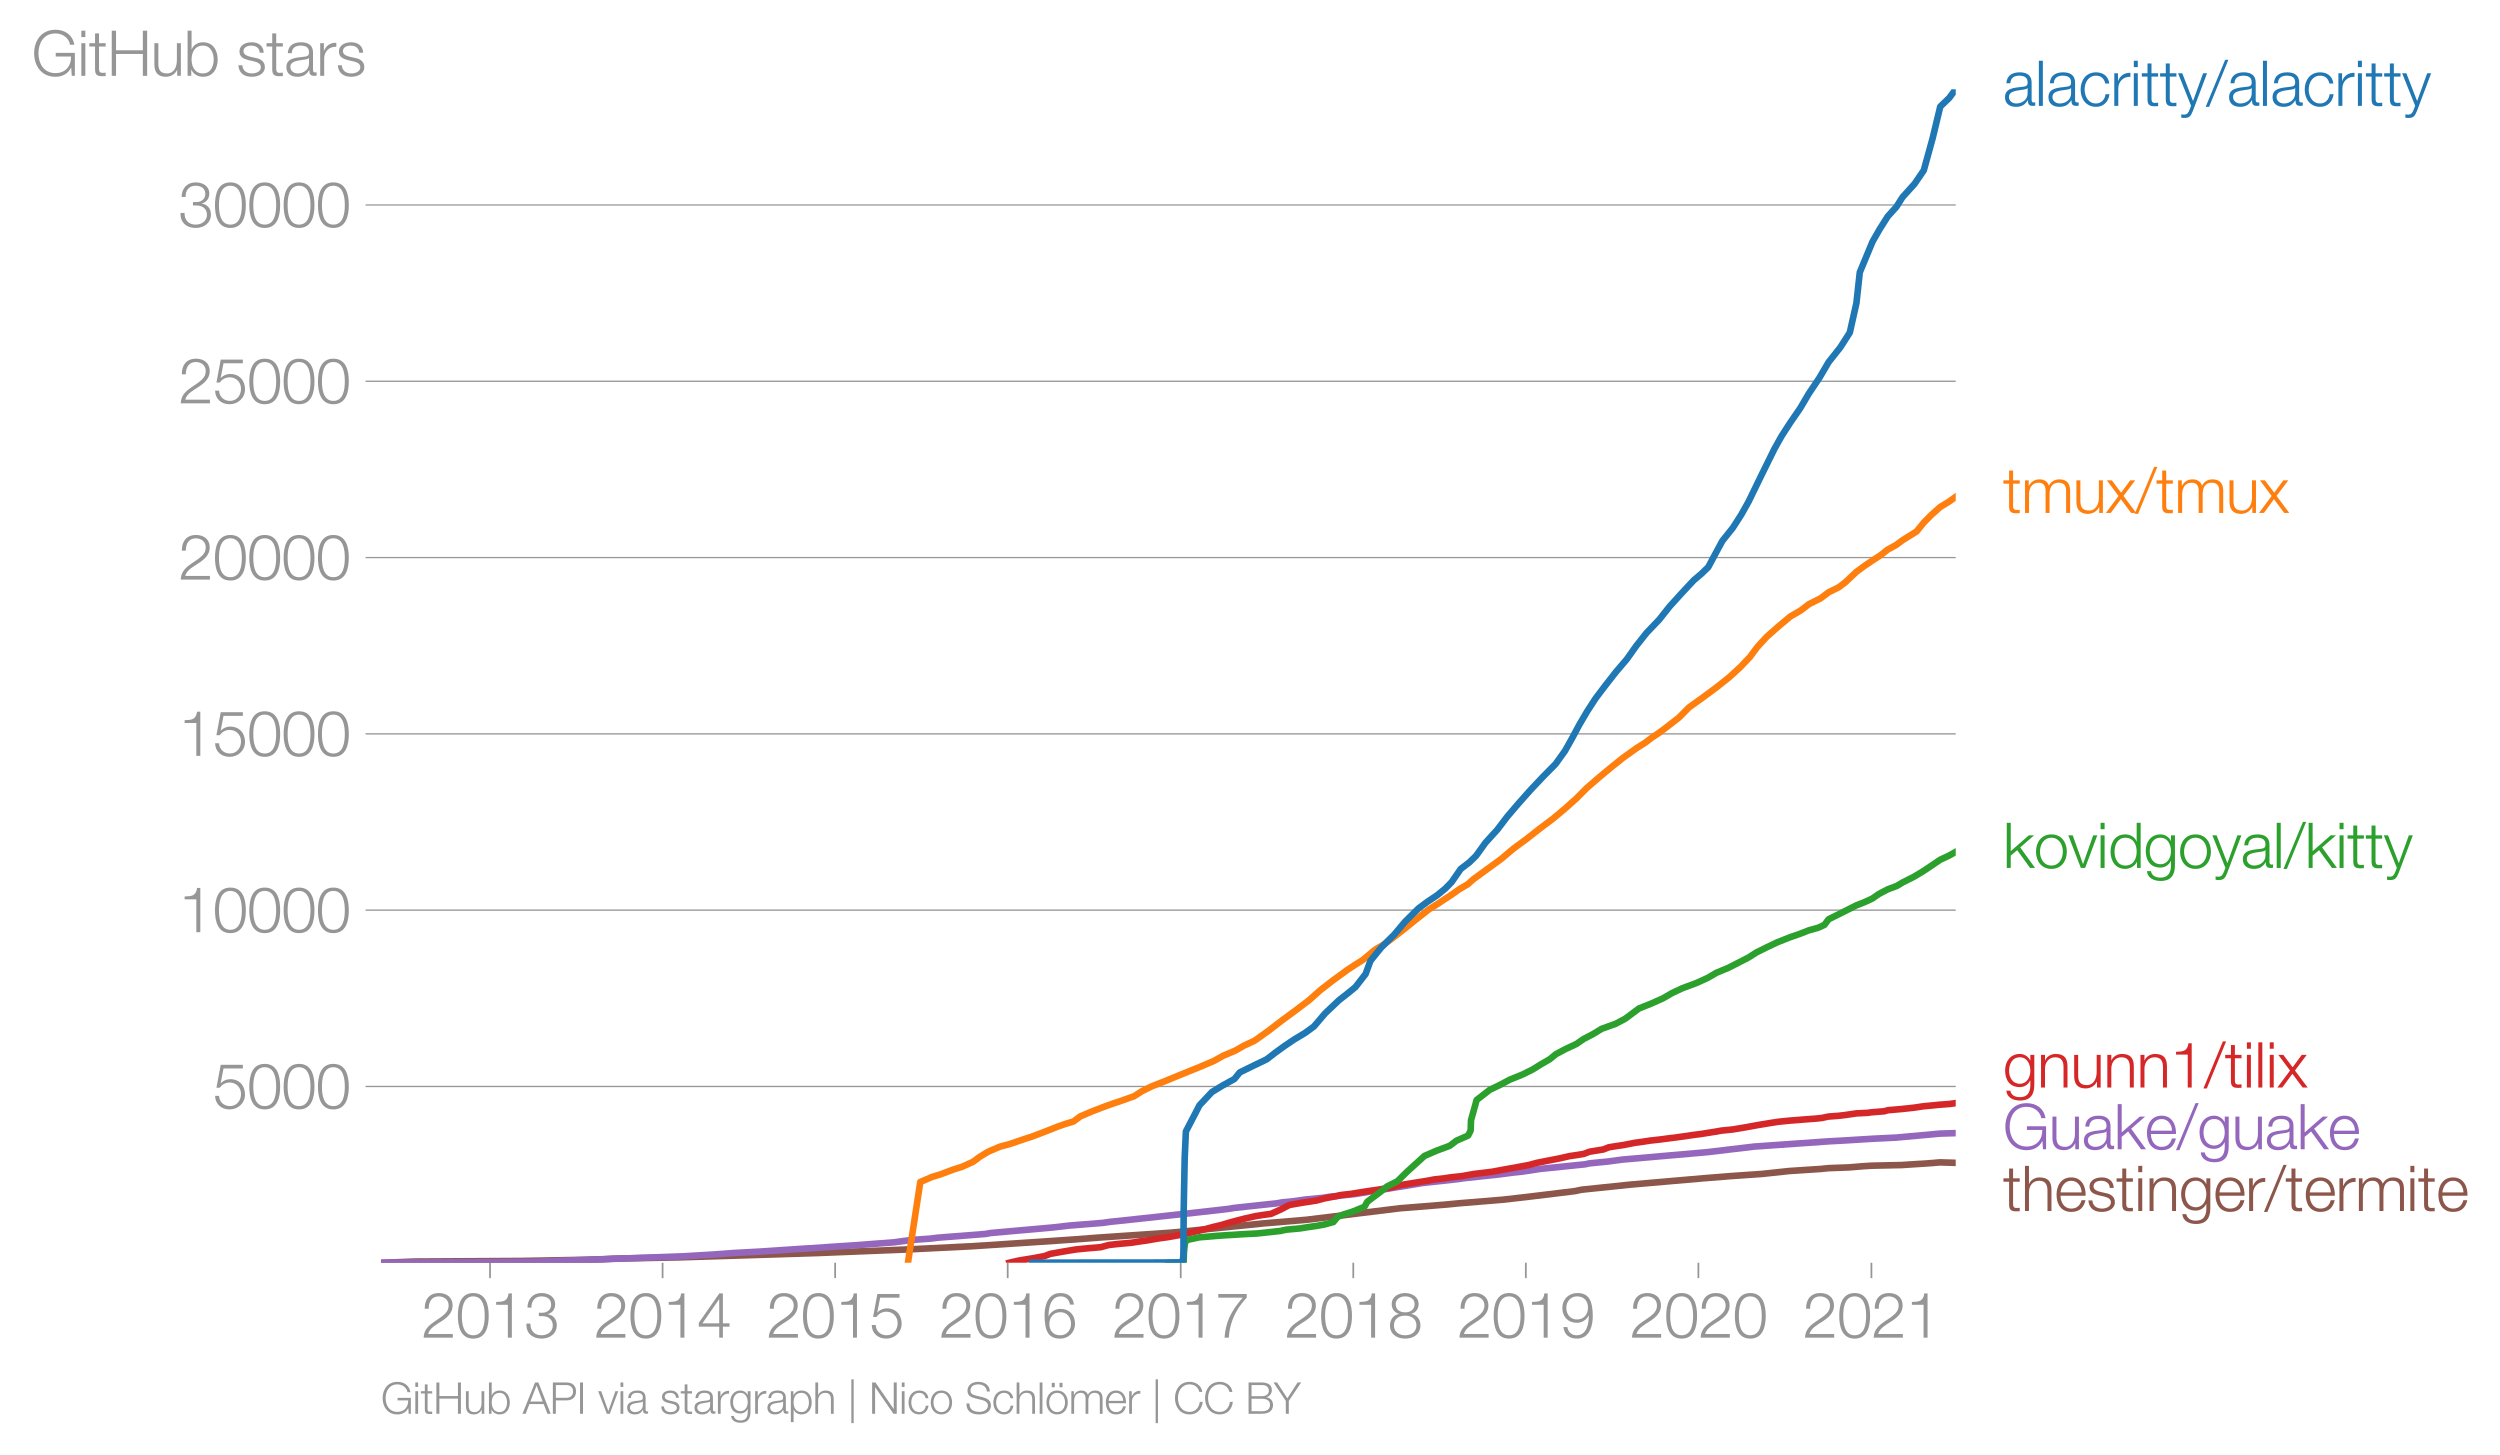 <svg height="439.857" viewBox="0 0 566.946 329.893" width="755.928" xmlns="http://www.w3.org/2000/svg" xmlns:xlink="http://www.w3.org/1999/xlink"><defs><style>*{stroke-linecap:butt;stroke-linejoin:round}</style></defs><g id="figure_1"><path d="M0 329.893h566.946V0H0z" style="fill:none" id="patch_1"/><g id="axes_1"><path d="M86.396 286.358h357.12V20.246H86.396z" style="fill:none" id="patch_2"/><g id="matplotlib.axis_1"><g id="xtick_1"><g id="line2d_1"><defs><path d="M0 0v3.5" id="m05cd0eb817" style="stroke:#969696;stroke-width:.4"/></defs><use style="fill:#969696;stroke:#969696;stroke-width:.4" x="111.128" xlink:href="#m05cd0eb817" y="286.358"/></g><g style="fill:#969696" transform="matrix(.14 0 0 -.14 95.562 303.355)" id="text_1"><defs><path d="M3181 371H691c109 602 909 999 1344 1293 583 378 1127 845 1127 1594 0 832-608 1260-1389 1260-973 0-1453-665-1434-1587h403c-12 659 276 1248 1012 1248 544 0 1004-333 1004-915 0-358-128-595-371-845C1626 1658 262 1331 230 0h2951v371z" id="HelveticaNeue-Light-32" transform="scale(.016)"/><path d="M1779 4179c1024 0 1159-1190 1159-1965 0-780-135-1971-1159-1971S621 1434 621 2214c0 775 134 1965 1158 1965zm0 339C474 4518 218 3258 218 2208 218 1165 474-96 1779-96c1306 0 1562 1261 1562 2310 0 1044-256 2304-1562 2304z" id="HelveticaNeue-Light-30" transform="scale(.016)"/><path d="M621 3328h1184V0h403v4480h-326c-122-826-557-838-1261-864v-288z" id="HelveticaNeue-Light-31" transform="scale(.016)"/><path d="M211 1427C147 467 813-96 1741-96c825 0 1542 486 1542 1363 0 589-339 1011-921 1107v13c480 115 755 506 755 992 0 794-685 1139-1389 1139-870 0-1408-627-1414-1472h403c-13 666 345 1133 1017 1133 538 0 980-256 980-845 0-563-493-819-909-812h-339v-340h339c595 0 1075-313 1075-947 0-640-557-992-1146-992-723 0-1145 474-1120 1184H211z" id="HelveticaNeue-Light-33" transform="scale(.016)"/></defs><use xlink:href="#HelveticaNeue-Light-32"/><use x="55.6" xlink:href="#HelveticaNeue-Light-30"/><use x="111.2" xlink:href="#HelveticaNeue-Light-31"/><use x="166.8" xlink:href="#HelveticaNeue-Light-33"/></g></g><g id="xtick_2"><use style="fill:#969696;stroke:#969696;stroke-width:.4" x="150.26" xlink:href="#m05cd0eb817" y="286.358" id="line2d_2"/><g style="fill:#969696" transform="matrix(.14 0 0 -.14 134.693 303.355)" id="text_2"><defs><path d="M192 1114h2067V0h371v1114h672v339h-672v3027h-364L192 1504v-390zm365 339 1689 2438h13V1453H557z" id="HelveticaNeue-Light-34" transform="scale(.016)"/></defs><use xlink:href="#HelveticaNeue-Light-32"/><use x="55.6" xlink:href="#HelveticaNeue-Light-30"/><use x="111.2" xlink:href="#HelveticaNeue-Light-31"/><use x="166.8" xlink:href="#HelveticaNeue-Light-34"/></g></g><g id="xtick_3"><use style="fill:#969696;stroke:#969696;stroke-width:.4" x="189.391" xlink:href="#m05cd0eb817" y="286.358" id="line2d_3"/><g style="fill:#969696" transform="matrix(.14 0 0 -.14 173.825 303.355)" id="text_3"><defs><path d="M230 1280C250 429 870-96 1702-96c858 0 1556 640 1556 1517 0 902-583 1549-1504 1549-346 0-724-154-948-416l-12 12 288 1485h1958v371H800L365 2099h345c218 339 602 531 999 531 665 0 1145-505 1145-1164 0-653-428-1223-1120-1223-614 0-1081 416-1100 1037H230z" id="HelveticaNeue-Light-35" transform="scale(.016)"/></defs><use xlink:href="#HelveticaNeue-Light-32"/><use x="55.6" xlink:href="#HelveticaNeue-Light-30"/><use x="111.2" xlink:href="#HelveticaNeue-Light-31"/><use x="166.8" xlink:href="#HelveticaNeue-Light-35"/></g></g><g id="xtick_4"><use style="fill:#969696;stroke:#969696;stroke-width:.4" x="228.523" xlink:href="#m05cd0eb817" y="286.358" id="line2d_4"/><g style="fill:#969696" transform="matrix(.14 0 0 -.14 212.957 303.355)" id="text_4"><defs><path d="M1856 2579c685 0 1082-531 1082-1184 0-621-436-1152-1076-1152-780 0-1120 519-1120 1152 0 659 410 1184 1114 1184zm1376 768c-96 781-589 1171-1376 1171-1466 0-1600-1702-1600-2233C256 538 736-96 1824-96c883 0 1517 646 1517 1517 0 877-583 1497-1479 1497-505 0-979-300-1190-742h-13c0 813 192 2003 1235 2003 519 0 864-339 935-832h403z" id="HelveticaNeue-Light-36" transform="scale(.016)"/></defs><use xlink:href="#HelveticaNeue-Light-32"/><use x="55.6" xlink:href="#HelveticaNeue-Light-30"/><use x="111.2" xlink:href="#HelveticaNeue-Light-31"/><use x="166.8" xlink:href="#HelveticaNeue-Light-36"/></g></g><g id="xtick_5"><use style="fill:#969696;stroke:#969696;stroke-width:.4" x="267.762" xlink:href="#m05cd0eb817" y="286.358" id="line2d_5"/><g style="fill:#969696" transform="matrix(.14 0 0 -.14 252.196 303.355)" id="text_5"><defs><path d="M326 4051h2477C1562 2637 1069 1517 960 0h435c103 2086 1255 3469 1811 4051v371H326v-371z" id="HelveticaNeue-Light-37" transform="scale(.016)"/></defs><use xlink:href="#HelveticaNeue-Light-32"/><use x="55.6" xlink:href="#HelveticaNeue-Light-30"/><use x="111.2" xlink:href="#HelveticaNeue-Light-31"/><use x="166.8" xlink:href="#HelveticaNeue-Light-37"/></g></g><g id="xtick_6"><use style="fill:#969696;stroke:#969696;stroke-width:.4" x="306.894" xlink:href="#m05cd0eb817" y="286.358" id="line2d_6"/><g style="fill:#969696" transform="matrix(.14 0 0 -.14 291.328 303.355)" id="text_6"><defs><path d="M1779 243c-627 0-1139 339-1139 1011 0 660 525 986 1139 973 602 13 1139-326 1139-973 0-684-512-1011-1139-1011zm1357 3155c0 768-698 1120-1363 1120-659 0-1357-352-1357-1120 0-492 262-844 730-985v-13c-551-102-896-563-909-1146C237 352 941-96 1779-96c839 0 1543 448 1543 1350 0 602-340 1031-916 1146v13c455 134 730 499 730 985zm-1357-832c-473-12-960 231-960 832 0 512 467 781 960 781 538 0 954-269 954-781 0-576-461-844-954-832z" id="HelveticaNeue-Light-38" transform="scale(.016)"/></defs><use xlink:href="#HelveticaNeue-Light-32"/><use x="55.6" xlink:href="#HelveticaNeue-Light-30"/><use x="111.2" xlink:href="#HelveticaNeue-Light-31"/><use x="166.8" xlink:href="#HelveticaNeue-Light-38"/></g></g><g id="xtick_7"><use style="fill:#969696;stroke:#969696;stroke-width:.4" x="346.026" xlink:href="#m05cd0eb817" y="286.358" id="line2d_7"/><g style="fill:#969696" transform="matrix(.14 0 0 -.14 330.46 303.355)" id="text_7"><defs><path d="M1702 1843c-684 0-1081 531-1081 1184 0 621 435 1152 1075 1152 781 0 1120-518 1120-1152 0-659-410-1184-1114-1184zM326 1075C422 294 915-96 1702-96c1466 0 1600 1702 1600 2234 0 1747-480 2380-1568 2380-883 0-1516-646-1516-1516 0-877 582-1498 1478-1498 506 0 979 301 1190 742h13c0-812-192-2003-1235-2003-518 0-864 339-934 832H326z" id="HelveticaNeue-Light-39" transform="scale(.016)"/></defs><use xlink:href="#HelveticaNeue-Light-32"/><use x="55.6" xlink:href="#HelveticaNeue-Light-30"/><use x="111.2" xlink:href="#HelveticaNeue-Light-31"/><use x="166.8" xlink:href="#HelveticaNeue-Light-39"/></g></g><g id="xtick_8"><use style="fill:#969696;stroke:#969696;stroke-width:.4" x="385.158" xlink:href="#m05cd0eb817" y="286.358" id="line2d_8"/><g style="fill:#969696" transform="matrix(.14 0 0 -.14 369.591 303.355)" id="text_8"><use xlink:href="#HelveticaNeue-Light-32"/><use x="55.6" xlink:href="#HelveticaNeue-Light-30"/><use x="111.2" xlink:href="#HelveticaNeue-Light-32"/><use x="166.8" xlink:href="#HelveticaNeue-Light-30"/></g></g><g id="xtick_9"><use style="fill:#969696;stroke:#969696;stroke-width:.4" x="424.397" xlink:href="#m05cd0eb817" y="286.358" id="line2d_9"/><g style="fill:#969696" transform="matrix(.14 0 0 -.14 408.83 303.355)" id="text_9"><use xlink:href="#HelveticaNeue-Light-32"/><use x="55.6" xlink:href="#HelveticaNeue-Light-30"/><use x="111.2" xlink:href="#HelveticaNeue-Light-32"/><use x="166.8" xlink:href="#HelveticaNeue-Light-31"/></g></g></g><g id="matplotlib.axis_2"><g id="ytick_1"><path clip-path="url(#p6822a20e73)" d="M86.396 246.385h357.12" style="fill:none;stroke:#969696;stroke-linecap:square;stroke-width:.3" id="line2d_10"/><g id="line2d_11"><defs><path d="M0 0h-3.5" id="mc76fe458bc" style="stroke:#969696;stroke-width:.3"/></defs><use style="fill:#969696;stroke:#969696;stroke-width:.3" x="86.396" xlink:href="#mc76fe458bc" y="246.385"/></g><g style="fill:#969696" transform="matrix(.14 0 0 -.14 48.264 251.383)" id="text_10"><use xlink:href="#HelveticaNeue-Light-35"/><use x="55.6" xlink:href="#HelveticaNeue-Light-30"/><use x="111.2" xlink:href="#HelveticaNeue-Light-30"/><use x="166.8" xlink:href="#HelveticaNeue-Light-30"/></g></g><g id="ytick_2"><path clip-path="url(#p6822a20e73)" d="M86.396 206.404h357.12" style="fill:none;stroke:#969696;stroke-linecap:square;stroke-width:.3" id="line2d_12"/><use style="fill:#969696;stroke:#969696;stroke-width:.3" x="86.396" xlink:href="#mc76fe458bc" y="206.404" id="line2d_13"/><g style="fill:#969696" transform="matrix(.14 0 0 -.14 40.48 211.403)" id="text_11"><use xlink:href="#HelveticaNeue-Light-31"/><use x="55.6" xlink:href="#HelveticaNeue-Light-30"/><use x="111.2" xlink:href="#HelveticaNeue-Light-30"/><use x="166.8" xlink:href="#HelveticaNeue-Light-30"/><use x="222.4" xlink:href="#HelveticaNeue-Light-30"/></g></g><g id="ytick_3"><path clip-path="url(#p6822a20e73)" d="M86.396 166.424h357.12" style="fill:none;stroke:#969696;stroke-linecap:square;stroke-width:.3" id="line2d_14"/><use style="fill:#969696;stroke:#969696;stroke-width:.3" x="86.396" xlink:href="#mc76fe458bc" y="166.424" id="line2d_15"/><g style="fill:#969696" transform="matrix(.14 0 0 -.14 40.48 171.422)" id="text_12"><use xlink:href="#HelveticaNeue-Light-31"/><use x="55.6" xlink:href="#HelveticaNeue-Light-35"/><use x="111.2" xlink:href="#HelveticaNeue-Light-30"/><use x="166.8" xlink:href="#HelveticaNeue-Light-30"/><use x="222.4" xlink:href="#HelveticaNeue-Light-30"/></g></g><g id="ytick_4"><path clip-path="url(#p6822a20e73)" d="M86.396 126.443h357.12" style="fill:none;stroke:#969696;stroke-linecap:square;stroke-width:.3" id="line2d_16"/><use style="fill:#969696;stroke:#969696;stroke-width:.3" x="86.396" xlink:href="#mc76fe458bc" y="126.443" id="line2d_17"/><g style="fill:#969696" transform="matrix(.14 0 0 -.14 40.48 131.441)" id="text_13"><use xlink:href="#HelveticaNeue-Light-32"/><use x="55.6" xlink:href="#HelveticaNeue-Light-30"/><use x="111.2" xlink:href="#HelveticaNeue-Light-30"/><use x="166.8" xlink:href="#HelveticaNeue-Light-30"/><use x="222.4" xlink:href="#HelveticaNeue-Light-30"/></g></g><g id="ytick_5"><path clip-path="url(#p6822a20e73)" d="M86.396 86.462h357.12" style="fill:none;stroke:#969696;stroke-linecap:square;stroke-width:.3" id="line2d_18"/><use style="fill:#969696;stroke:#969696;stroke-width:.3" x="86.396" xlink:href="#mc76fe458bc" y="86.462" id="line2d_19"/><g style="fill:#969696" transform="matrix(.14 0 0 -.14 40.48 91.46)" id="text_14"><use xlink:href="#HelveticaNeue-Light-32"/><use x="55.6" xlink:href="#HelveticaNeue-Light-35"/><use x="111.2" xlink:href="#HelveticaNeue-Light-30"/><use x="166.8" xlink:href="#HelveticaNeue-Light-30"/><use x="222.4" xlink:href="#HelveticaNeue-Light-30"/></g></g><g id="ytick_6"><path clip-path="url(#p6822a20e73)" d="M86.396 46.481h357.12" style="fill:none;stroke:#969696;stroke-linecap:square;stroke-width:.3" id="line2d_20"/><use style="fill:#969696;stroke:#969696;stroke-width:.3" x="86.396" xlink:href="#mc76fe458bc" y="46.481" id="line2d_21"/><g style="fill:#969696" transform="matrix(.14 0 0 -.14 40.48 51.48)" id="text_15"><use xlink:href="#HelveticaNeue-Light-33"/><use x="55.6" xlink:href="#HelveticaNeue-Light-30"/><use x="111.2" xlink:href="#HelveticaNeue-Light-30"/><use x="166.8" xlink:href="#HelveticaNeue-Light-30"/><use x="222.4" xlink:href="#HelveticaNeue-Light-30"/></g></g><g style="fill:#969696" transform="matrix(.14 0 0 -.14 7.2 17.197)" id="text_16"><defs><path d="M4365 2323H2426v-371h1555c19-966-570-1677-1581-1677-1210 0-1722 1011-1722 2010 0 998 512 2009 1722 2009 870 0 1414-620 1472-1145h435c-166 998-947 1517-1907 1517-1440 0-2157-1133-2157-2381S960-96 2400-96c659 0 1274 275 1581 928h13l57-832h314v2323z" id="HelveticaNeue-Light-47" transform="scale(.016)"/><path d="M390 0h404v3302H390V0zm0 3923h404v647H390v-647z" id="HelveticaNeue-Light-69" transform="scale(.016)"/><path d="M1024 4294H621v-992H45v-339h576V704c-7-563 179-742 717-742 121 0 236 12 358 12v346c-115-13-230-19-346-19-288 19-326 173-326 435v2227h672v339h-672v992z" id="HelveticaNeue-Light-74" transform="scale(.016)"/><path d="M461 0h435v2214h2714V0h435v4570h-435V2586H896v1984H461V0z" id="HelveticaNeue-Light-48" transform="scale(.016)"/><path d="M3059 3302h-403V1568c0-672-301-1325-992-1325-640 0-864 314-883 909v2150H378V1158C378 390 704-96 1536-96c493 0 928 250 1139 691h13V0h371v3302z" id="HelveticaNeue-Light-75" transform="scale(.016)"/><path d="M3027 1651c0-685-313-1408-1081-1408-858 0-1159 723-1159 1408s301 1408 1159 1408c768 0 1081-723 1081-1408zM384 0h371v627h13C954 179 1414-96 1946-96c1004 0 1484 813 1484 1747 0 935-480 1747-1484 1747-493 0-973-249-1146-723h-13v1895H384V0z" id="HelveticaNeue-Light-62" transform="scale(.016)"/><path d="M2765 2336c-26 717-551 1062-1210 1062-582 0-1241-256-1241-928 0-563 396-742 921-883l519-115c364-90 723-218 723-602 0-460-525-627-903-627-537 0-940 282-972 826H198C262 262 787-96 1555-96c615 0 1325 275 1325 992 0 576-480 845-941 915l-537 122c-276 70-685 198-685 557 0 428 422 569 781 569 460 0 844-224 864-723h403z" id="HelveticaNeue-Light-73" transform="scale(.016)"/><path d="M2496 1280c6-646-538-1037-1152-1037-378 0-736 250-736 653 0 646 851 640 1536 762 109 19 288 51 339 147h13v-525zM749 2291c13 538 384 768 883 768 474 0 864-134 864-678 0-365-186-410-518-448-871-103-1773-135-1773-1063 0-665 499-966 1107-966 634 0 922 243 1203 672h13c0-346 64-576 474-576 108 0 172 6 262 26v339c-32-13-83-26-128-26-160 0-237 90-237 243v1754c0 883-633 1062-1216 1062-755 0-1299-332-1337-1107h403z" id="HelveticaNeue-Light-61" transform="scale(.016)"/><path d="M384 0h403v1760c0 685 499 1222 1229 1184v403c-595 26-1043-288-1248-819h-13v774H384V0z" id="HelveticaNeue-Light-72" transform="scale(.016)"/></defs><use xlink:href="#HelveticaNeue-Light-47"/><use x="74.1" xlink:href="#HelveticaNeue-Light-69"/><use x="92.6" xlink:href="#HelveticaNeue-Light-74"/><use x="122.2" xlink:href="#HelveticaNeue-Light-48"/><use x="192.6" xlink:href="#HelveticaNeue-Light-75"/><use x="246.3" xlink:href="#HelveticaNeue-Light-62"/><use x="303.7" xlink:href="#HelveticaNeue-Light-20"/><use x="331.5" xlink:href="#HelveticaNeue-Light-73"/><use x="379.6" xlink:href="#HelveticaNeue-Light-74"/><use x="409.2" xlink:href="#HelveticaNeue-Light-61"/><use x="461.1" xlink:href="#HelveticaNeue-Light-72"/><use x="492.6" xlink:href="#HelveticaNeue-Light-73"/></g></g><path clip-path="url(#p6822a20e73)" d="m87.133 286.358 6.883-.264 24.26-.136 14.271-.264 4.445-.144 2.3-.12 14.524-.28 31.3-.975 8.182-.328 12.261-.488 14.677-.727 14.94-.976 7.311-.496 6.365-.48 16.657-1.135 6.711-.656 14.363-1.455 9.691-.815 21.108-2.6 10.113-.815 3.348-.32 9.922-.815 5.701-.648 10.685-1.303 1.537-.32 10.858-1.136 16.866-1.463 6.111-.488 7.039-.487 6.134-.656 7.139-.472 1.838-.184 4.585-.168 3.428-.28 1.877-.112 6.743-.144 6.79-.447 1.819-.16 3 .088h0" style="fill:none;stroke:#8c564b;stroke-linecap:square;stroke-width:1.5" id="line2d_22"/><path clip-path="url(#p6822a20e73)" d="m86.396 286.358 34.58-.208 34.105-1.255 7.114-.424 4.103-.312 5.921-.32 4.65-.312 17.536-1.16 8.323-.639 3.907-.528 4.426-.312 1.6-.207 10.793-.848 1.244-.216 14.052-1.255 3.69-.424 7.745-.624 1.438-.216 5.961-.631 13.624-1.48 7.405-.84 1.184-.207 9.844-1.064 1.108-.208 2.267-.207 2.934-.424 4.226-.416 1.192-.208 5.944-.632 15.52-2.534 7.72-.84 1.37-.208 7.92-.848 3.212-.423 2.043-.208 4.152-.632 10.262-1.055.93-.208 4.274-.424 3.133-.424 19.28-1.687 10.635-1.264 16.865-1.19 3.554-.193 6.36-.392 5.5-.272 9.948-.903 3.446-.104h0" style="fill:none;stroke:#9467bd;stroke-linecap:square;stroke-width:1.5" id="line2d_23"/><path clip-path="url(#p6822a20e73)" d="m228.908 286.358 2.146-.496 3.097-.504 2.706-.503 1.341-.504 2.802-.504 3.028-.504 2.562-.248 3.008-.255 1.879-.504 2.234-.248 2.859-.256 1.572-.248 1.825-.256 2.941-.504 1.828-.247 1.488-.256 2.66-.504 2.098-.504 2.099-.504 1.821-.503 2.097-.504 1.66-.504 1.863-.504 1.99-.503 2.27-.504 1.55-.248 1.896-.256 2.24-1.007 1.92-1.008 2.88-.504 1.635-.248 1.642-.255 1.874-.504 2.702-.504.985-.248 2.233-.256 3.114-.503 1.66-.248 1.736-.248 2.842-.504 1.99-.504 3.092-.503 3.153-.504 1.245-.248 2.297-.256 1.606-.248 2.42-.256 2.814-.503 2.101-.248 2.062-.256 2.687-.504 2.785-.504 2.757-.504 1.84-.503 2.549-.504 2.605-.504 2.201-.504 1.667-.247 1.582-.256 1.329-.504 3.104-.504 1.294-.504 1.585-.247 1.694-.256 2.595-.504 1.806-.248 1.667-.256 2.228-.248 1.944-.256 1.936-.248 1.877-.255 1.644-.248 1.973-.256 3.14-.504 1.4-.248 2.565-.256 3.003-.503 2.749-.504 3.044-.504 1.62-.248 2.571-.256 1.97-.152 1.98-.16 2.031-.151 1.363-.152 1.404-.304 2.389-.176 1.449-.176 2.45-.36 2.586-.128.903-.128 2.898-.232.766-.232 3.197-.28 2.795-.303 2.023-.304 1.932-.184 1.82-.184 2.144-.152 1.099-.152" style="fill:none;stroke:#d62728;stroke-linecap:square;stroke-width:1.5" id="line2d_24"/><g style="fill:#1f77b4" transform="matrix(.14 0 0 -.14 454.23 24.013)" id="text_17"><defs><path d="M390 0h404v4570H390V0z" id="HelveticaNeue-Light-6c" transform="scale(.016)"/><path d="M3117 2266c-90 755-634 1132-1338 1132-1011 0-1561-800-1561-1747S768-96 1779-96c736 0 1255 486 1363 1280h-403c-51-550-461-941-960-941-774 0-1158 704-1158 1408s384 1408 1158 1408c525 0 826-301 935-793h403z" id="HelveticaNeue-Light-63" transform="scale(.016)"/><path d="m1331 13-141-378c-134-307-217-518-576-518-89 0-179 13-275 32v-339c64-26 147-26 307-32 506 0 640 160 871 716l1433 3808h-403L1530 486 442 3302H13L1331 13z" id="HelveticaNeue-Light-79" transform="scale(.016)"/><path d="m262-96 1952 4762h-326L-83-96h345z" id="HelveticaNeue-Light-2f" transform="scale(.016)"/></defs><use xlink:href="#HelveticaNeue-Light-61"/><use x="51.9" xlink:href="#HelveticaNeue-Light-6c"/><use x="70.4" xlink:href="#HelveticaNeue-Light-61"/><use x="122.3" xlink:href="#HelveticaNeue-Light-63"/><use x="174.2" xlink:href="#HelveticaNeue-Light-72"/><use x="205.7" xlink:href="#HelveticaNeue-Light-69"/><use x="224.2" xlink:href="#HelveticaNeue-Light-74"/><use x="253.8" xlink:href="#HelveticaNeue-Light-74"/><use x="283.4" xlink:href="#HelveticaNeue-Light-79"/><use x="329.7" xlink:href="#HelveticaNeue-Light-2f"/><use x="363" xlink:href="#HelveticaNeue-Light-61"/><use x="414.9" xlink:href="#HelveticaNeue-Light-6c"/><use x="433.4" xlink:href="#HelveticaNeue-Light-61"/><use x="485.3" xlink:href="#HelveticaNeue-Light-63"/><use x="537.2" xlink:href="#HelveticaNeue-Light-72"/><use x="568.7" xlink:href="#HelveticaNeue-Light-69"/><use x="587.2" xlink:href="#HelveticaNeue-Light-74"/><use x="616.8" xlink:href="#HelveticaNeue-Light-74"/><use x="646.4" xlink:href="#HelveticaNeue-Light-79"/></g><g style="fill:#ff7f0e" transform="matrix(.14 0 0 -.14 454.23 116.32)" id="text_18"><defs><path d="M384 0h403v1843c7 691 288 1216 986 1216 512 0 697-371 691-819V0h403v1869c0 614 199 1190 896 1190 576 0 781-294 781-838V0h403v2240c0 781-371 1158-1094 1158-435 0-851-211-1050-646-121 435-512 646-947 646-525 0-870-256-1082-652h-19v556H384V0z" id="HelveticaNeue-Light-6d" transform="scale(.016)"/><path d="M6 0h500l1017 1389L2560 0h512L1786 1722l1190 1580h-506l-921-1254-941 1254H102l1184-1587L6 0z" id="HelveticaNeue-Light-78" transform="scale(.016)"/></defs><use xlink:href="#HelveticaNeue-Light-74"/><use x="29.6" xlink:href="#HelveticaNeue-Light-6d"/><use x="112.9" xlink:href="#HelveticaNeue-Light-75"/><use x="166.6" xlink:href="#HelveticaNeue-Light-78"/><use x="214.7" xlink:href="#HelveticaNeue-Light-2f"/><use x="248" xlink:href="#HelveticaNeue-Light-74"/><use x="277.6" xlink:href="#HelveticaNeue-Light-6d"/><use x="360.9" xlink:href="#HelveticaNeue-Light-75"/><use x="414.6" xlink:href="#HelveticaNeue-Light-78"/></g><g style="fill:#2ca02c" transform="matrix(.14 0 0 -.14 454.23 196.833)" id="text_19"><defs><path d="M384 0h403v1254l653 544L2746 0h505L1747 2080l1408 1222h-537L787 1702v2868H384V0z" id="HelveticaNeue-Light-6b" transform="scale(.016)"/><path d="M1779 3398c-1011 0-1561-800-1561-1747S768-96 1779-96s1562 800 1562 1747-551 1747-1562 1747zm0-339c775 0 1159-704 1159-1408S2554 243 1779 243c-774 0-1158 704-1158 1408s384 1408 1158 1408z" id="HelveticaNeue-Light-6f" transform="scale(.016)"/><path d="M1286 0h429l1235 3302h-416L1510 403h-12L461 3302H13L1286 0z" id="HelveticaNeue-Light-76" transform="scale(.016)"/><path d="M646 1651c0 685 314 1408 1082 1408 858 0 1158-723 1158-1408S2586 243 1728 243C960 243 646 966 646 1651zm2644 2919h-404V2675h-12c-173 474-653 723-1146 723-1005 0-1485-812-1485-1747C243 717 723-96 1728-96c480 0 1005 294 1178 723h12V0h372v4570z" id="HelveticaNeue-Light-64" transform="scale(.016)"/><path d="M1709 378c-743 0-1088 646-1088 1312 0 684 320 1369 1088 1369 761 0 1062-723 1062-1369 0-672-365-1312-1062-1312zm1465 2924h-403v-569h-13c-160 365-569 665-1049 665-954 0-1491-755-1491-1664C218 794 653 38 1709 38c473 0 864 276 1049 679h13V269c0-807-320-1248-1062-1248-448 0-877 173-967 659H339c58-704 711-998 1370-998 1081 0 1459 601 1465 1587v3033z" id="HelveticaNeue-Light-67" transform="scale(.016)"/></defs><use xlink:href="#HelveticaNeue-Light-6b"/><use x="50" xlink:href="#HelveticaNeue-Light-6f"/><use x="105.6" xlink:href="#HelveticaNeue-Light-76"/><use x="151.9" xlink:href="#HelveticaNeue-Light-69"/><use x="170.4" xlink:href="#HelveticaNeue-Light-64"/><use x="227.8" xlink:href="#HelveticaNeue-Light-67"/><use x="283.4" xlink:href="#HelveticaNeue-Light-6f"/><use x="339" xlink:href="#HelveticaNeue-Light-79"/><use x="385.3" xlink:href="#HelveticaNeue-Light-61"/><use x="437.2" xlink:href="#HelveticaNeue-Light-6c"/><use x="455.7" xlink:href="#HelveticaNeue-Light-2f"/><use x="489" xlink:href="#HelveticaNeue-Light-6b"/><use x="539" xlink:href="#HelveticaNeue-Light-69"/><use x="557.5" xlink:href="#HelveticaNeue-Light-74"/><use x="587.1" xlink:href="#HelveticaNeue-Light-74"/><use x="616.7" xlink:href="#HelveticaNeue-Light-79"/></g><g style="fill:#d62728" transform="matrix(.14 0 0 -.14 454.23 246.623)" id="text_20"><defs><path d="M378 0h403v1926c13 647 397 1133 1037 1133 652 0 838-429 838-998V0h403v2125c0 787-281 1273-1209 1273-468 0-909-268-1056-665h-13v569H378V0z" id="HelveticaNeue-Light-6e" transform="scale(.016)"/></defs><use xlink:href="#HelveticaNeue-Light-67"/><use x="55.6" xlink:href="#HelveticaNeue-Light-6e"/><use x="109.3" xlink:href="#HelveticaNeue-Light-75"/><use x="163" xlink:href="#HelveticaNeue-Light-6e"/><use x="216.7" xlink:href="#HelveticaNeue-Light-6e"/><use x="270.4" xlink:href="#HelveticaNeue-Light-31"/><use x="326" xlink:href="#HelveticaNeue-Light-2f"/><use x="359.3" xlink:href="#HelveticaNeue-Light-74"/><use x="388.9" xlink:href="#HelveticaNeue-Light-69"/><use x="407.4" xlink:href="#HelveticaNeue-Light-6c"/><use x="425.9" xlink:href="#HelveticaNeue-Light-69"/><use x="444.4" xlink:href="#HelveticaNeue-Light-78"/></g><g style="fill:#9467bd" transform="matrix(.14 0 0 -.14 454.23 260.623)" id="text_21"><defs><path d="M3162 1542c32 928-391 1856-1453 1856-1050 0-1491-876-1491-1747C218 710 659-96 1709-96c832 0 1267 435 1440 1184h-403c-128-499-448-845-1037-845-775 0-1082 711-1088 1299h2541zM621 1882c64 601 429 1177 1088 1177 653 0 1030-569 1049-1177H621z" id="HelveticaNeue-Light-65" transform="scale(.016)"/></defs><use xlink:href="#HelveticaNeue-Light-47"/><use x="74.1" xlink:href="#HelveticaNeue-Light-75"/><use x="127.8" xlink:href="#HelveticaNeue-Light-61"/><use x="179.7" xlink:href="#HelveticaNeue-Light-6b"/><use x="229.7" xlink:href="#HelveticaNeue-Light-65"/><use x="281.6" xlink:href="#HelveticaNeue-Light-2f"/><use x="314.9" xlink:href="#HelveticaNeue-Light-67"/><use x="370.5" xlink:href="#HelveticaNeue-Light-75"/><use x="424.2" xlink:href="#HelveticaNeue-Light-61"/><use x="476.1" xlink:href="#HelveticaNeue-Light-6b"/><use x="526.1" xlink:href="#HelveticaNeue-Light-65"/></g><g style="fill:#8c564b" transform="matrix(.14 0 0 -.14 454.23 274.623)" id="text_22"><defs><path d="M378 0h403v1926c13 647 397 1133 1037 1133 652 0 838-429 838-998V0h403v2125c0 787-281 1273-1209 1273-468 0-909-268-1056-665h-13v1837H378V0z" id="HelveticaNeue-Light-68" transform="scale(.016)"/></defs><use xlink:href="#HelveticaNeue-Light-74"/><use x="29.6" xlink:href="#HelveticaNeue-Light-68"/><use x="83.3" xlink:href="#HelveticaNeue-Light-65"/><use x="135.2" xlink:href="#HelveticaNeue-Light-73"/><use x="183.3" xlink:href="#HelveticaNeue-Light-74"/><use x="212.9" xlink:href="#HelveticaNeue-Light-69"/><use x="231.4" xlink:href="#HelveticaNeue-Light-6e"/><use x="285.1" xlink:href="#HelveticaNeue-Light-67"/><use x="340.7" xlink:href="#HelveticaNeue-Light-65"/><use x="392.6" xlink:href="#HelveticaNeue-Light-72"/><use x="424.1" xlink:href="#HelveticaNeue-Light-2f"/><use x="457.4" xlink:href="#HelveticaNeue-Light-74"/><use x="487" xlink:href="#HelveticaNeue-Light-65"/><use x="538.9" xlink:href="#HelveticaNeue-Light-72"/><use x="570.4" xlink:href="#HelveticaNeue-Light-6d"/><use x="653.7" xlink:href="#HelveticaNeue-Light-69"/><use x="672.2" xlink:href="#HelveticaNeue-Light-74"/><use x="701.8" xlink:href="#HelveticaNeue-Light-65"/></g><g style="fill:#969696" transform="matrix(.097 0 0 -.097 86.396 320.613)" id="text_23"><defs><path d="M-45 0h467l551 1421h2080L3610 0h467L2285 4570h-487L-45 0zm2067 4134 884-2342H1107l915 2342z" id="HelveticaNeue-Light-41" transform="scale(.016)"/><path d="M461 0h435v1958h1594c819 0 1356 480 1356 1306s-537 1306-1356 1306H461V0zm435 4198h1498c601 0 1017-307 1017-934s-416-934-1017-934H896v1868z" id="HelveticaNeue-Light-50" transform="scale(.016)"/><path d="M493 0h435v4570H493V0z" id="HelveticaNeue-Light-49" transform="scale(.016)"/><path d="M3027 1651c0-685-313-1408-1081-1408-858 0-1159 723-1159 1408 0 749 269 1408 1159 1408 768 0 1081-723 1081-1408zM384-1222h403V627h13C973 154 1453-96 1946-96c1004 0 1484 813 1484 1747 0 935-480 1747-1484 1747-532 0-992-275-1178-723h-13v627H384v-4524z" id="HelveticaNeue-Light-70" transform="scale(.016)"/><path d="M544-1370h339v6400H544v-6400z" id="HelveticaNeue-Light-7c" transform="scale(.016)"/><path d="M454 0h436v3866h12L3565 0h486v4570h-435V704h-13L941 4570H454V0z" id="HelveticaNeue-Light-4e" transform="scale(.016)"/><path d="M230 1504C179 390 973-96 2054-96c1620 0 1748 992 1748 1306 0 748-538 1030-1184 1203l-1114 275c-371 90-691 269-691 698 0 678 550 908 1145 908 647 0 1223-352 1248-1049h436c6 934-788 1421-1690 1421-1286 0-1574-839-1574-1287 0-710 492-966 1030-1101l1018-249c422-103 940-307 940-826 0-665-729-928-1209-928-832 0-1511 288-1491 1229H230z" id="HelveticaNeue-Light-53" transform="scale(.016)"/><path d="M1779 3398c-1011 0-1561-800-1561-1747S768-96 1779-96s1562 800 1562 1747-551 1747-1562 1747zm0-339c775 0 1159-704 1159-1408S2554 243 1779 243c-774 0-1158 704-1158 1408s384 1408 1158 1408zm787 813v646h-435v-646h435zm-1132 0v646H998v-646h436z" id="HelveticaNeue-Light-f6" transform="scale(.016)"/><path d="M4237 3187c-115 960-973 1479-1837 1479-1440 0-2157-1133-2157-2381S960-96 2400-96c1069 0 1779 717 1901 1837h-435c-84-813-621-1466-1466-1466-1210 0-1722 1011-1722 2010 0 998 512 2009 1722 2009 666 0 1248-403 1402-1107h435z" id="HelveticaNeue-Light-43" transform="scale(.016)"/><path d="M896 2195h1498c761 0 1203-301 1203-883 0-730-557-947-1203-941H896v1824zM461 0h1933c1484 0 1638 864 1638 1299 0 595-378 1037-966 1114v13c473 102 793 544 793 1024 0 851-697 1120-1465 1120H461V0zm435 4198h1498c678 0 1030-288 1030-857 0-429-333-775-1030-775H896v1632z" id="HelveticaNeue-Light-42" transform="scale(.016)"/><path d="M1734 0h436v1882l1804 2688h-518L1958 2253 454 4570H-64l1798-2688V0z" id="HelveticaNeue-Light-59" transform="scale(.016)"/></defs><use xlink:href="#HelveticaNeue-Light-47"/><use x="74.1" xlink:href="#HelveticaNeue-Light-69"/><use x="92.6" xlink:href="#HelveticaNeue-Light-74"/><use x="122.2" xlink:href="#HelveticaNeue-Light-48"/><use x="192.6" xlink:href="#HelveticaNeue-Light-75"/><use x="246.3" xlink:href="#HelveticaNeue-Light-62"/><use x="303.7" xlink:href="#HelveticaNeue-Light-20"/><use x="331.5" xlink:href="#HelveticaNeue-Light-41"/><use x="394.5" xlink:href="#HelveticaNeue-Light-50"/><use x="457.5" xlink:href="#HelveticaNeue-Light-49"/><use x="479.7" xlink:href="#HelveticaNeue-Light-20"/><use x="507.5" xlink:href="#HelveticaNeue-Light-76"/><use x="553.8" xlink:href="#HelveticaNeue-Light-69"/><use x="572.3" xlink:href="#HelveticaNeue-Light-61"/><use x="624.2" xlink:href="#HelveticaNeue-Light-20"/><use x="652" xlink:href="#HelveticaNeue-Light-73"/><use x="700.1" xlink:href="#HelveticaNeue-Light-74"/><use x="729.7" xlink:href="#HelveticaNeue-Light-61"/><use x="781.6" xlink:href="#HelveticaNeue-Light-72"/><use x="813.1" xlink:href="#HelveticaNeue-Light-67"/><use x="868.7" xlink:href="#HelveticaNeue-Light-72"/><use x="900.2" xlink:href="#HelveticaNeue-Light-61"/><use x="952.1" xlink:href="#HelveticaNeue-Light-70"/><use x="1009.5" xlink:href="#HelveticaNeue-Light-68"/><use x="1063.2" xlink:href="#HelveticaNeue-Light-20"/><use x="1091" xlink:href="#HelveticaNeue-Light-7c"/><use x="1113.2" xlink:href="#HelveticaNeue-Light-20"/><use x="1141" xlink:href="#HelveticaNeue-Light-4e"/><use x="1211.4" xlink:href="#HelveticaNeue-Light-69"/><use x="1229.9" xlink:href="#HelveticaNeue-Light-63"/><use x="1281.8" xlink:href="#HelveticaNeue-Light-6f"/><use x="1337.4" xlink:href="#HelveticaNeue-Light-20"/><use x="1365.2" xlink:href="#HelveticaNeue-Light-53"/><use x="1428.2" xlink:href="#HelveticaNeue-Light-63"/><use x="1480.1" xlink:href="#HelveticaNeue-Light-68"/><use x="1533.8" xlink:href="#HelveticaNeue-Light-6c"/><use x="1552.3" xlink:href="#HelveticaNeue-Light-f6"/><use x="1607.9" xlink:href="#HelveticaNeue-Light-6d"/><use x="1691.2" xlink:href="#HelveticaNeue-Light-65"/><use x="1743.1" xlink:href="#HelveticaNeue-Light-72"/><use x="1774.6" xlink:href="#HelveticaNeue-Light-20"/><use x="1802.4" xlink:href="#HelveticaNeue-Light-7c"/><use x="1824.6" xlink:href="#HelveticaNeue-Light-20"/><use x="1852.4" xlink:href="#HelveticaNeue-Light-43"/><use x="1922.8" xlink:href="#HelveticaNeue-Light-43"/><use x="1993.2" xlink:href="#HelveticaNeue-Light-20"/><use x="2021" xlink:href="#HelveticaNeue-Light-42"/><use x="2087.7" xlink:href="#HelveticaNeue-Light-59"/></g><path clip-path="url(#p6822a20e73)" d="m264.985 286.358.004-.008 3.438-.008v-.016l.001-.04.001-.072.003-.144.007-.288.016-.576.035-1.151.238-2.311.6-.576 2.674-.575 1.881-.144 1.663-.144 1.956-.144 2.394-.144 2.27-.144 2.893-.144 2.737-.288 2.59-.288 1.28-.288 3.163-.287 1.796-.288 1.984-.288 1.634-.288 2.142-.584.945-1.151 1.355-.576 1.913-.576 2.834-1.151.646-1.16 3.065-2.302 1.408-1.152 2.321-1.16 2.35-2.302 2.56-2.311 1.256-1.152 2.644-1.151 3.093-1.151 1.523-1.16 2.634-1.151.583-1.152.073-2.31 1.287-4.614 2.975-2.303 2.388-1.152 2.172-1.16 2.844-1.15 2.321-1.152 1.85-1.152 2.008-1.159 1.408-1.151 2.154-1.152 2.459-1.151 1.69-1.16 2.206-1.151 1.876-1.152 3.211-1.151 2.164-1.16 3.086-2.302 2.883-1.152 2.592-1.16 1.963-1.15 2.451-1.152 3.124-1.152 2.556-1.16 1.965-1.15 2.757-1.152 2.253-1.151 2.262-1.16 1.81-1.151 2.302-1.152 2.42-1.151 2.919-1.16 2.24-.775 2-.784 2.208-.624 1.353-.631.937-1.256 3.173-1.583 3.134-1.583 1.946-.768 1.658-.767 1.493-1.04 1.994-1.047 2.073-.776 1.286-.776 2.63-1.327 2.196-1.327 1.886-1.264 1.864-1.263 1.924-.888 1.572-.887" style="fill:none;stroke:#2ca02c;stroke-linecap:square;stroke-width:1.5" id="line2d_25"/><path clip-path="url(#p6822a20e73)" d="m205.902 286.358 2.8-18.311 2.664-1.144 1.87-.568 1.533-.575 1.508-.568 1.863-.576 2.52-1.143 1.55-1.144 1.872-1.143 2.66-1.144 2.163-.575 1.699-.576 1.657-.568 1.783-.575 3-1.144 2.888-1.143 1.653-.576 1.88-.576 1.528-1.143 2.687-1.144 2.974-1.143 1.626-.576 1.718-.576 3.21-1.143 1.773-1.143 2.343-1.144 2.918-1.143 2.767-1.144 2.803-1.143 2.822-1.144 2.686-1.151 2.033-1.144 2.705-1.143 2.004-1.144 2.462-1.151 3.21-2.287 2.983-2.295 3.105-2.287 3.023-2.287 2.564-2.286 2.971-2.295 3.129-2.287 1.748-1.144 1.821-1.151 2.74-2.287 1.906-1.143 1.6-1.152 2.964-2.287 2.827-2.287 2.921-2.287 1.824-1.143 1.731-1.152 1.745-1.143 1.609-1.143 1.932-1.144 1.29-1.151 3.139-2.287 3.151-2.295 2.71-2.287 3.1-2.287 2.912-2.287 3.05-2.295 2.734-2.287 2.559-2.295 2.275-2.286 2.646-2.295 2.736-2.287 2.853-2.287 3.2-2.287 1.82-1.143 1.524-1.152 1.698-1.143 1.532-1.144 2.96-2.295 2.256-2.287 3.2-2.295 3.08-2.286 2.877-2.287 2.498-2.287 2.174-2.295 1.705-2.287 2.112-2.295 2.591-2.287 2.735-2.295 2.38-1.383 1.812-1.391 2.7-1.36 1.797-1.359 2.322-1.151 1.507-1.152 2.448-2.31 1.757-1.304 1.936-1.312 1.879-1.223 1.55-1.223 1.927-1.064 1.424-1.063 3.21-2 1.622-2.006 1.76-1.776 1.99-1.775 1.903-1.151 1.598-1.152" style="fill:none;stroke:#ff7f0e;stroke-linecap:square;stroke-width:1.5" id="line2d_26"/><path clip-path="url(#p6822a20e73)" d="m234.096 286.358.24-.008 10.136-.008.079-.008.496-.008 16.136-.008 2.724-.008 2.288-.008 1.97-.008.008-.024.02-.096.013-.184.046-.376.11-.743.023-1.488.011-2.974.038-5.957.23-11.907.268-5.949 3.097-5.957 2.79-2.975 2.426-1.487 2.698-1.487 1.202-1.487 3.03-1.488 3.09-1.487 1.93-1.495 2.06-1.488 2.2-1.487 2.473-1.487 2.047-1.487 2.532-2.975 3.146-2.983 1.906-1.487 1.82-1.487 2.313-2.975 1.09-2.974 2.417-2.983 2.983-2.974 2.5-2.975 3.017-2.975 2-1.487 2.23-1.495 1.822-1.487 1.448-1.488 2.06-2.974 1.947-1.488 1.526-1.487 2.145-2.982 2.703-2.975 2.267-2.975 2.541-2.974 2.656-2.983 2.8-2.974 2.934-2.975 2.133-2.974 1.673-2.983 1.594-2.974 1.745-2.975 1.932-2.975 2.257-2.982 2.328-2.975 2.528-2.974 2.104-2.975 2.366-2.982 2.844-2.975 2.356-2.975 2.696-2.974 2.785-2.983 1.753-1.487 1.528-1.487 1.591-2.975 1.61-2.974 2.384-2.983 1.911-2.975 1.663-2.974 2.896-5.957 2.941-5.957 1.665-2.975 1.932-2.983 2.257-3.278 1.934-3.286 2.402-3.575 2.096-3.574 2.651-3.35 2.157-3.359 1.508-6.708.761-6.957 2.89-6.965 1.635-2.854 1.808-2.855 1.973-2.183 1.385-2.191 2.742-3.038 2.076-3.039 1.996-7.229 1.745-7.236 2.03-1.96 1.467-1.966" style="fill:none;stroke:#1f77b4;stroke-linecap:square;stroke-width:1.5" id="line2d_27"/></g></g><defs><clipPath id="p6822a20e73"><path d="M86.396 20.246h357.12v266.112H86.396z"/></clipPath></defs></svg>